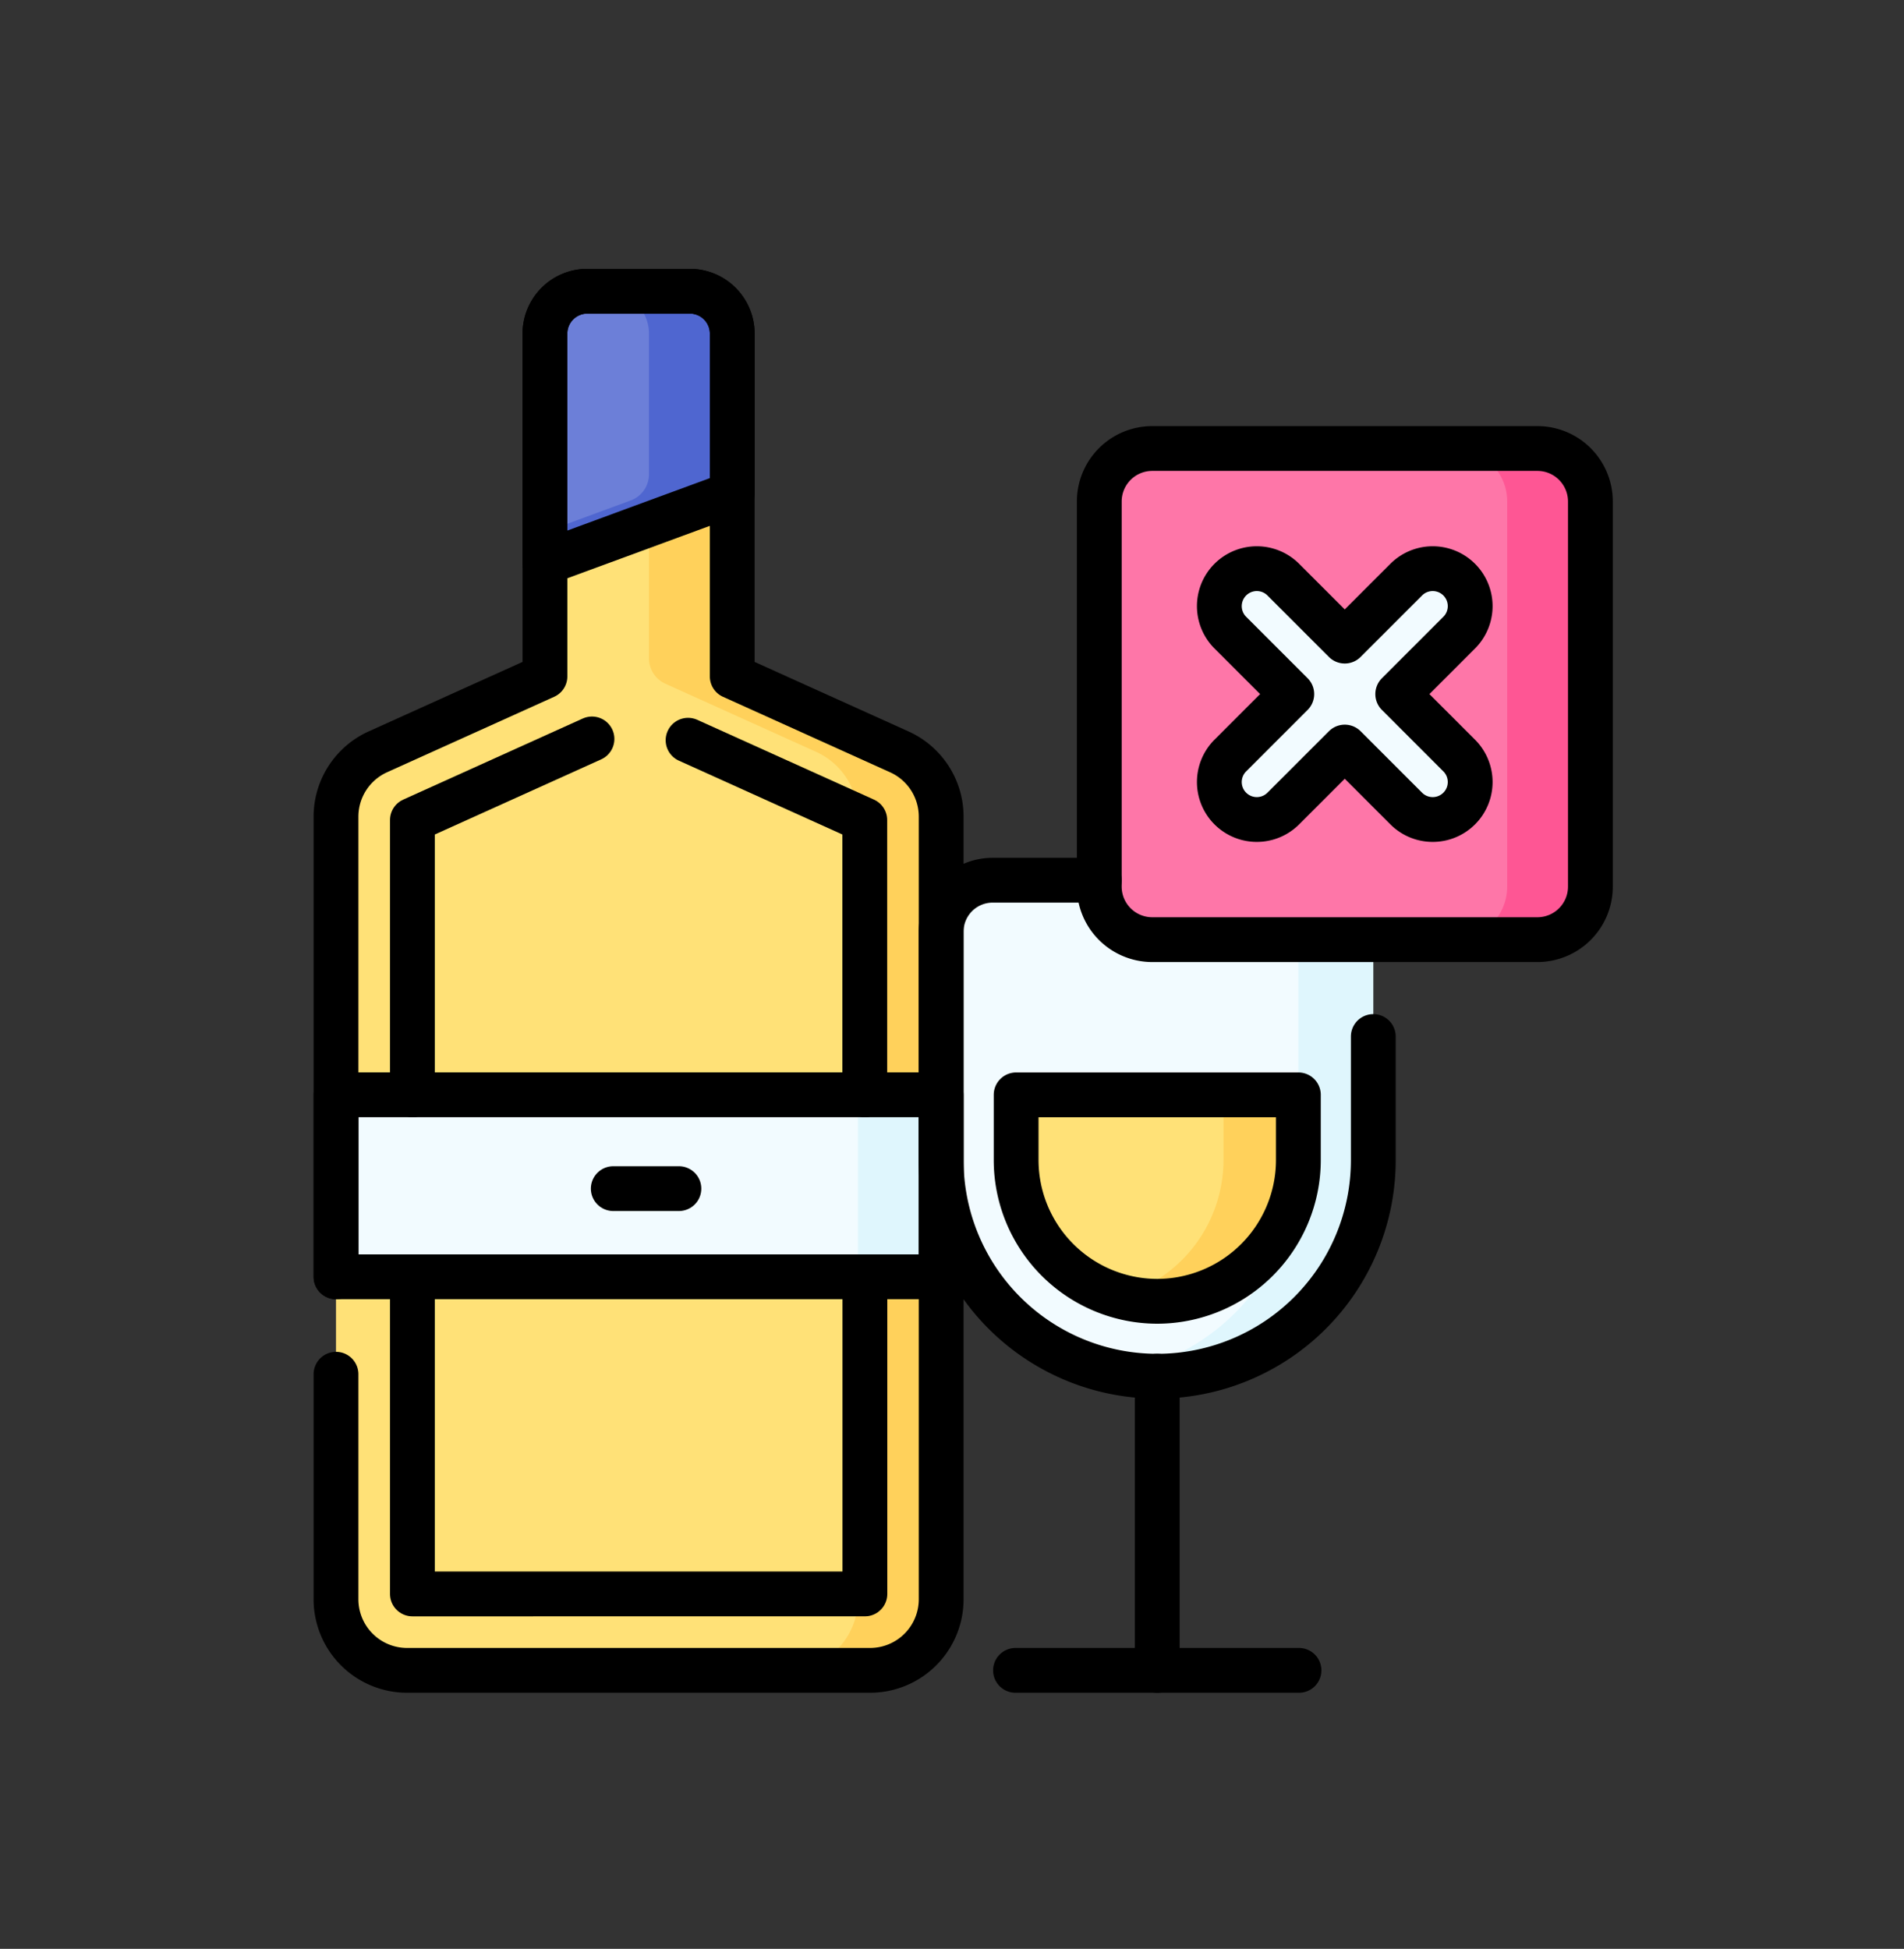 <svg xmlns="http://www.w3.org/2000/svg" width="85" height="87" viewBox="0 0 85 87">
  <rect x="0" y="0" width="85" height="87" fill="#333333" stroke="none"/>
  <g id="Grupo_1112914" data-name="Grupo 1112914" transform="translate(-705.051 -606)">
    <g id="Grupo_1112403" data-name="Grupo 1112403" transform="translate(690.084 611.505)">
      <g id="Grupo_1112399" data-name="Grupo 1112399" transform="translate(29.967 7.495)">
        <path id="Trazado_903627" data-name="Trazado 903627" d="M56.984,30.957V65.891a3.174,3.174,0,0,1-3.174,3.175H33.141a3.174,3.174,0,0,1-3.174-3.175V30.957a3.176,3.176,0,0,1,1.867-2.894l7.461-3.37V9.394A1.893,1.893,0,0,1,41.188,7.5h4.574a1.893,1.893,0,0,1,1.894,1.894v15.3l7.461,3.37A3.176,3.176,0,0,1,56.984,30.957Z" transform="translate(-29.967 -7.499)" fill="#ffe177"/>
        <path id="Trazado_903628" data-name="Trazado 903628" d="M142.417,30.952V65.887a3.174,3.174,0,0,1-3.174,3.174h-3.716a3.174,3.174,0,0,0,3.174-3.174V30.952a3.175,3.175,0,0,0-1.867-2.894l-6.727-3.039a1.248,1.248,0,0,1-.734-1.137V9.389a1.894,1.894,0,0,0-1.893-1.894h3.715a1.894,1.894,0,0,1,1.894,1.894v15.3l7.461,3.371A3.175,3.175,0,0,1,142.417,30.952Z" transform="translate(-115.401 -7.495)" fill="#ffd15b"/>
        <path id="Trazado_903629" data-name="Trazado 903629" d="M113.627,9.394V16.54l-8.361,3.077V9.394A1.893,1.893,0,0,1,107.16,7.5h4.574A1.893,1.893,0,0,1,113.627,9.394Z" transform="translate(-95.938 -7.499)" fill="#6c7fd8"/>
        <path id="Trazado_903630" data-name="Trazado 903630" d="M113.63,9.388v7.148l-8.36,3.077V18.245l3.83-1.41a1.243,1.243,0,0,0,.814-1.167V9.389a1.894,1.894,0,0,0-1.893-1.894h3.716A1.893,1.893,0,0,1,113.63,9.388Z" transform="translate(-95.942 -7.495)" fill="#4f66d0"/>
        <rect id="Rectángulo_405182" data-name="Rectángulo 405182" width="27.017" height="8.125" transform="translate(0 35.872)" fill="#f2fbff"/>
        <rect id="Rectángulo_405183" data-name="Rectángulo 405183" width="3.716" height="8.125" transform="translate(23.3 35.873)" fill="#dff6fd"/>
        <path id="Trazado_903631" data-name="Trazado 903631" d="M257.708,241.9h0a9.646,9.646,0,0,1-9.646-9.646V222.063a2.3,2.3,0,0,1,2.3-2.3H265.05a2.3,2.3,0,0,1,2.3,2.3v10.189A9.646,9.646,0,0,1,257.708,241.9Z" transform="translate(-221.046 -193.464)" fill="#f2fbff"/>
        <path id="Trazado_903632" data-name="Trazado 903632" d="M323.748,222.06v10.19a9.652,9.652,0,0,1-11.318,9.5,9.649,9.649,0,0,0,7.974-9.5V222.06a2.3,2.3,0,0,0-2.3-2.305h3.345A2.3,2.3,0,0,1,323.748,222.06Z" transform="translate(-277.44 -193.461)" fill="#dff6fd"/>
        <path id="Trazado_903633" data-name="Trazado 903633" d="M281.365,306.3a6.309,6.309,0,0,1-6.3-6.3v-2.916h12.6V300A6.309,6.309,0,0,1,281.365,306.3Z" transform="translate(-244.702 -261.209)" fill="#ffe177"/>
        <path id="Trazado_903634" data-name="Trazado 903634" d="M320.4,297.085V300a6.3,6.3,0,0,1-7.974,6.076A6.312,6.312,0,0,0,317.06,300v-2.916Z" transform="translate(-277.44 -261.212)" fill="#ffd15b"/>
        <g id="Grupo_1112398" data-name="Grupo 1112398" transform="translate(34.075 7.022)">
          <path id="Trazado_903635" data-name="Trazado 903635" d="M324.6,86.1H307.407a2.366,2.366,0,0,1-2.366-2.366V66.546a2.366,2.366,0,0,1,2.366-2.366H324.6a2.366,2.366,0,0,1,2.366,2.366V83.739A2.366,2.366,0,0,1,324.6,86.1Z" transform="translate(-305.041 -64.18)" fill="#fe76a8"/>
          <path id="Trazado_903636" data-name="Trazado 903636" d="M439.015,66.547V83.74a2.366,2.366,0,0,1-2.366,2.366h-3.716A2.366,2.366,0,0,0,435.3,83.74V66.547a2.366,2.366,0,0,0-2.366-2.366h3.716A2.366,2.366,0,0,1,439.015,66.547Z" transform="translate(-417.09 -64.181)" fill="#fe5694"/>
          <path id="Trazado_903637" data-name="Trazado 903637" d="M356.218,113.078l2.744-2.744a1.672,1.672,0,1,0-2.365-2.365l-2.744,2.744-2.744-2.744a1.672,1.672,0,0,0-2.365,2.365l2.744,2.744-2.744,2.744a1.673,1.673,0,0,0,2.365,2.365l2.744-2.744,2.744,2.744a1.673,1.673,0,0,0,2.365-2.365Z" transform="translate(-342.891 -102.115)" fill="#f2fbff"/>
        </g>
      </g>
      <g id="Grupo_1112402" data-name="Grupo 1112402" transform="translate(29.967 7.496)">
        <g id="Grupo_1112400" data-name="Grupo 1112400" transform="translate(0 0)">
          <path id="Trazado_903638" data-name="Trazado 903638" d="M29.967,51.5V30.957a3.176,3.176,0,0,1,1.867-2.894l7.461-3.37V9.394A1.893,1.893,0,0,1,41.188,7.5h4.574a1.893,1.893,0,0,1,1.894,1.894v15.3l7.461,3.37a3.175,3.175,0,0,1,1.867,2.894V65.891a3.174,3.174,0,0,1-3.174,3.175H33.141a3.174,3.174,0,0,1-3.174-3.175V55.847" transform="translate(-29.967 -7.5)" fill="none" stroke="#000" stroke-linecap="round" stroke-linejoin="round" stroke-miterlimit="10" stroke-width="2"/>
          <path id="Trazado_903639" data-name="Trazado 903639" d="M77.7,362.675v14.158H57.5V362.675" transform="translate(-54.089 -318.678)" fill="none" stroke="#000" stroke-linecap="round" stroke-linejoin="round" stroke-miterlimit="10" stroke-width="2"/>
          <path id="Trazado_903640" data-name="Trazado 903640" d="M156.843,169.31l7.889,3.563v12.265" transform="translate(-141.126 -149.266)" fill="none" stroke="#000" stroke-linecap="round" stroke-linejoin="round" stroke-miterlimit="10" stroke-width="2"/>
          <path id="Trazado_903641" data-name="Trazado 903641" d="M57.5,184.729V172.464l8.017-3.621" transform="translate(-54.089 -148.857)" fill="none" stroke="#000" stroke-linecap="round" stroke-linejoin="round" stroke-miterlimit="10" stroke-width="2"/>
          <path id="Trazado_903642" data-name="Trazado 903642" d="M113.627,9.394V16.54l-8.361,3.077V9.394A1.893,1.893,0,0,1,107.16,7.5h4.574A1.893,1.893,0,0,1,113.627,9.394Z" transform="translate(-95.938 -7.5)" fill="none" stroke="#000" stroke-linecap="round" stroke-linejoin="round" stroke-miterlimit="10" stroke-width="2"/>
          <rect id="Rectángulo_405184" data-name="Rectángulo 405184" width="27.017" height="8.125" transform="translate(0 35.872)" fill="none" stroke="#000" stroke-linecap="round" stroke-linejoin="round" stroke-miterlimit="10" stroke-width="2"/>
          <line id="Línea_622" data-name="Línea 622" x2="2.93" transform="translate(12.378 40.061)" fill="none" stroke="#000" stroke-linecap="round" stroke-linejoin="round" stroke-miterlimit="10" stroke-width="2"/>
        </g>
        <path id="Trazado_903643" data-name="Trazado 903643" d="M267.352,226.733v5.518a9.646,9.646,0,1,1-19.292,0V222.06a2.3,2.3,0,0,1,2.305-2.305h4.753" transform="translate(-221.044 -193.462)" fill="none" stroke="#000" stroke-linecap="round" stroke-linejoin="round" stroke-miterlimit="10" stroke-width="2"/>
        <g id="Grupo_1112401" data-name="Grupo 1112401" transform="translate(34.075 7.021)">
          <path id="Trazado_903644" data-name="Trazado 903644" d="M324.6,86.107H307.407a2.366,2.366,0,0,1-2.366-2.366V66.548a2.366,2.366,0,0,1,2.366-2.366H324.6a2.366,2.366,0,0,1,2.366,2.366V83.741A2.366,2.366,0,0,1,324.6,86.107Z" transform="translate(-305.041 -64.182)" fill="none" stroke="#000" stroke-linecap="round" stroke-linejoin="round" stroke-miterlimit="10" stroke-width="2"/>
          <path id="Trazado_903645" data-name="Trazado 903645" d="M356.3,113.08l2.744-2.744a1.672,1.672,0,1,0-2.365-2.365l-2.744,2.744-2.744-2.744a1.672,1.672,0,1,0-2.365,2.365l2.744,2.744-2.744,2.744a1.672,1.672,0,0,0,2.365,2.365l2.744-2.744,2.744,2.744a1.672,1.672,0,1,0,2.365-2.365Z" transform="translate(-342.976 -102.117)" fill="none" stroke="#000" stroke-linecap="round" stroke-linejoin="round" stroke-miterlimit="10" stroke-width="2"/>
        </g>
        <path id="Trazado_903646" data-name="Trazado 903646" d="M281.365,306.3a6.309,6.309,0,0,1-6.3-6.3v-2.916h12.6V300A6.309,6.309,0,0,1,281.365,306.3Z" transform="translate(-244.702 -261.209)" fill="none" stroke="#000" stroke-linecap="round" stroke-linejoin="round" stroke-miterlimit="10" stroke-width="2"/>
        <line id="Línea_623" data-name="Línea 623" y2="13.132" transform="translate(36.663 48.434)" fill="none" stroke="#000" stroke-linecap="round" stroke-linejoin="round" stroke-miterlimit="10" stroke-width="2"/>
        <line id="Línea_624" data-name="Línea 624" x1="12.657" transform="translate(30.334 61.566)" fill="none" stroke="#000" stroke-linecap="round" stroke-linejoin="round" stroke-miterlimit="10" stroke-width="2"/>
      </g>
    </g>
    <rect id="Rectángulo_405255" data-name="Rectángulo 405255" width="85" height="87" transform="translate(705.051 606)" fill="none"/>
  </g>
</svg>

